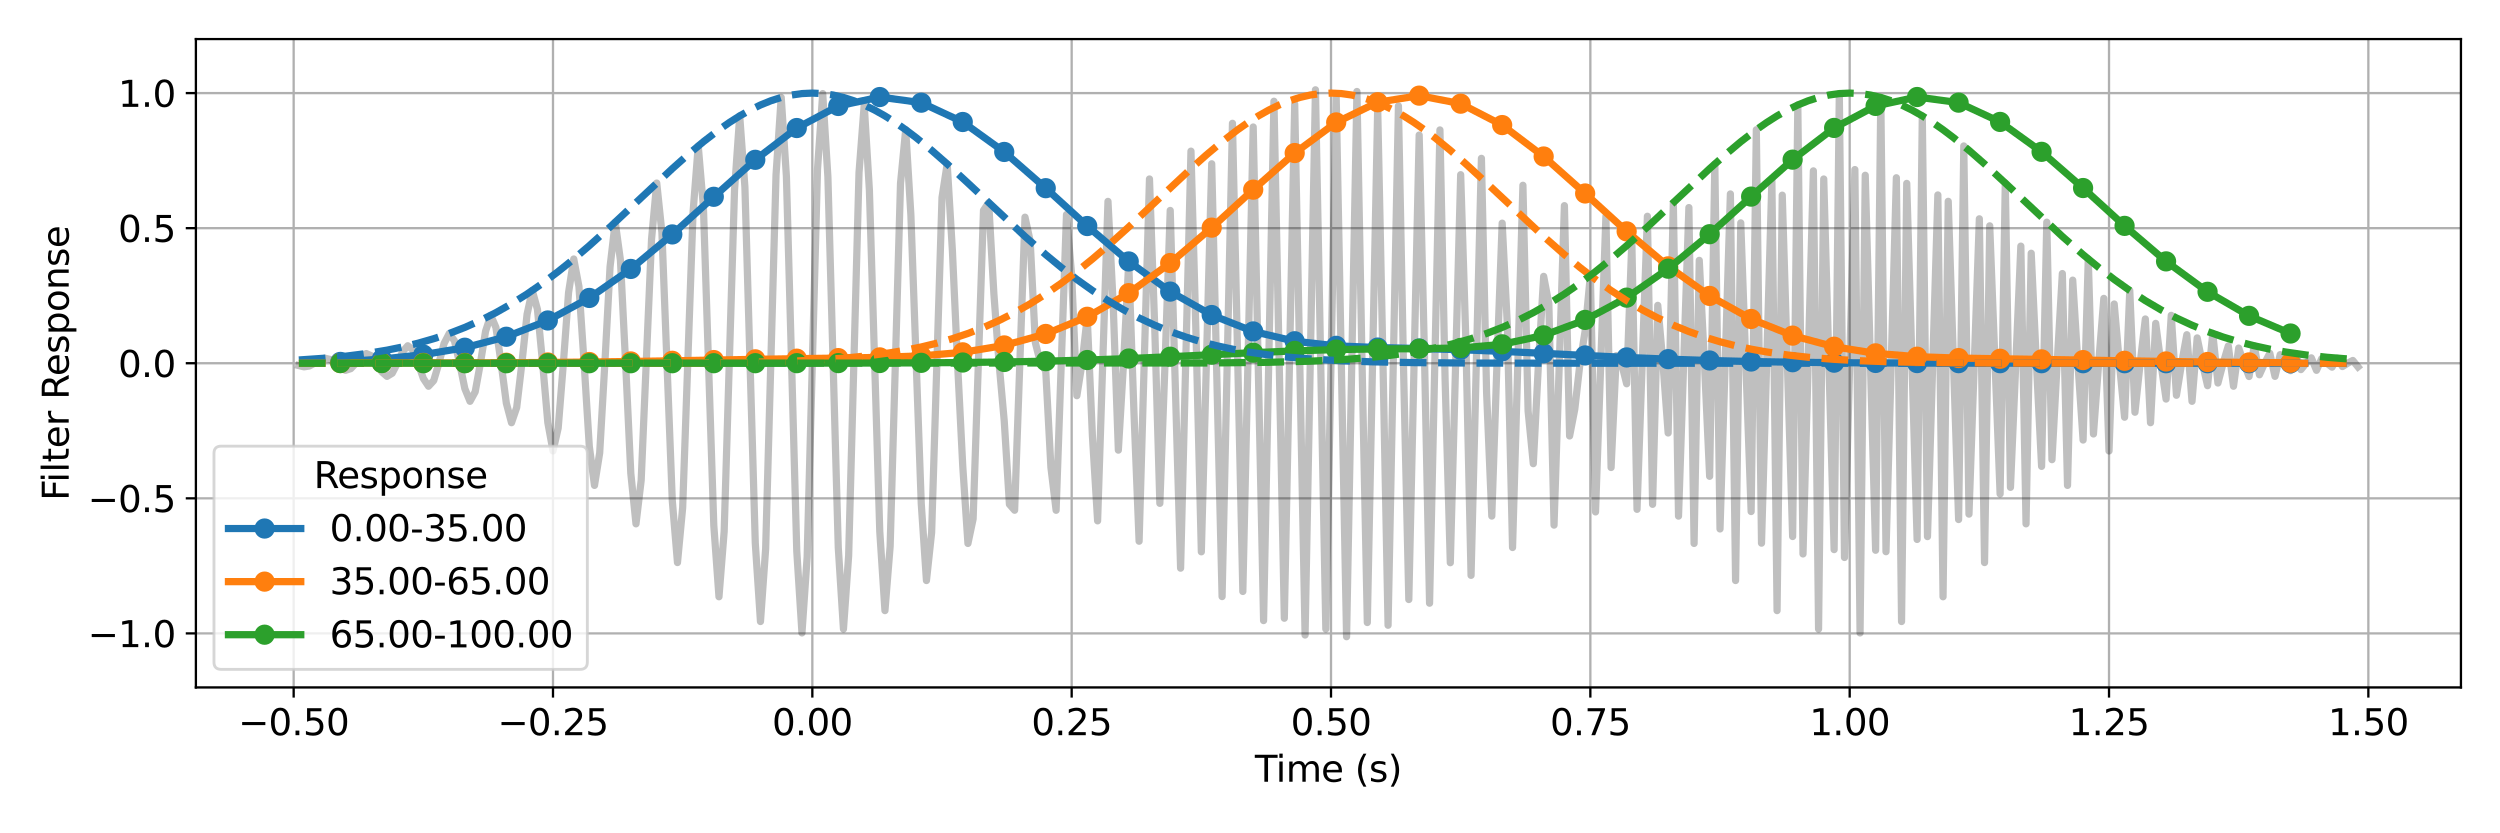 <?xml version="1.0" encoding="utf-8" standalone="no"?>
<!DOCTYPE svg PUBLIC "-//W3C//DTD SVG 1.1//EN"
  "http://www.w3.org/Graphics/SVG/1.1/DTD/svg11.dtd">
<svg xmlns:xlink="http://www.w3.org/1999/xlink" width="864pt" height="288pt" viewBox="0 0 864 288" xmlns="http://www.w3.org/2000/svg" version="1.1">
 <defs>
  <style type="text/css">*{stroke-linejoin: round; stroke-linecap: butt}</style>
 </defs>
 <g id="figure_1">
  <g id="patch_1">
   <path d="M 0 288 
L 864 288 
L 864 0 
L 0 0 
z
" style="fill: #ffffff"/>
  </g>
  <g id="axes_1">
   <g id="patch_2">
    <path d="M 67.7 237.58 
L 850.5 237.58 
L 850.5 13.5 
L 67.7 13.5 
z
" style="fill: #ffffff"/>
   </g>
   <g id="matplotlib.axis_1">
    <g id="xtick_1">
     <g id="line2d_1">
      <path d="M 101.489 237.58 
L 101.489 13.5 
" clip-path="url(#pa5665a9eb8)" style="fill: none; stroke: #b0b0b0; stroke-width: 0.8; stroke-linecap: square"/>
     </g>
     <g id="line2d_2">
      <defs>
       <path id="m118550dd50" d="M 0 0 
L 0 3.5 
" style="stroke: #000000; stroke-width: 0.8"/>
      </defs>
      <g>
       <use xlink:href="#m118550dd50" x="101.489" y="237.58" style="stroke: #000000; stroke-width: 0.8"/>
      </g>
     </g>
     <g id="text_1">
      <!-- −0.50 -->
      <g transform="translate(82.336 254.078) scale(0.125 -0.125)">
       <defs>
        <path id="DejaVuSans-2212" d="M 678 2272 
L 4684 2272 
L 4684 1741 
L 678 1741 
L 678 2272 
z
" transform="scale(0.016)"/>
        <path id="DejaVuSans-30" d="M 2034 4250 
Q 1547 4250 1301 3770 
Q 1056 3291 1056 2328 
Q 1056 1369 1301 889 
Q 1547 409 2034 409 
Q 2525 409 2770 889 
Q 3016 1369 3016 2328 
Q 3016 3291 2770 3770 
Q 2525 4250 2034 4250 
z
M 2034 4750 
Q 2819 4750 3233 4129 
Q 3647 3509 3647 2328 
Q 3647 1150 3233 529 
Q 2819 -91 2034 -91 
Q 1250 -91 836 529 
Q 422 1150 422 2328 
Q 422 3509 836 4129 
Q 1250 4750 2034 4750 
z
" transform="scale(0.016)"/>
        <path id="DejaVuSans-2e" d="M 684 794 
L 1344 794 
L 1344 0 
L 684 0 
L 684 794 
z
" transform="scale(0.016)"/>
        <path id="DejaVuSans-35" d="M 691 4666 
L 3169 4666 
L 3169 4134 
L 1269 4134 
L 1269 2991 
Q 1406 3038 1543 3061 
Q 1681 3084 1819 3084 
Q 2600 3084 3056 2656 
Q 3513 2228 3513 1497 
Q 3513 744 3044 326 
Q 2575 -91 1722 -91 
Q 1428 -91 1123 -41 
Q 819 9 494 109 
L 494 744 
Q 775 591 1075 516 
Q 1375 441 1709 441 
Q 2250 441 2565 725 
Q 2881 1009 2881 1497 
Q 2881 1984 2565 2268 
Q 2250 2553 1709 2553 
Q 1456 2553 1204 2497 
Q 953 2441 691 2322 
L 691 4666 
z
" transform="scale(0.016)"/>
       </defs>
       <use xlink:href="#DejaVuSans-2212"/>
       <use xlink:href="#DejaVuSans-30" x="83.789"/>
       <use xlink:href="#DejaVuSans-2e" x="147.412"/>
       <use xlink:href="#DejaVuSans-35" x="179.199"/>
       <use xlink:href="#DejaVuSans-30" x="242.822"/>
      </g>
     </g>
    </g>
    <g id="xtick_2">
     <g id="line2d_3">
      <path d="M 191.116 237.58 
L 191.116 13.5 
" clip-path="url(#pa5665a9eb8)" style="fill: none; stroke: #b0b0b0; stroke-width: 0.8; stroke-linecap: square"/>
     </g>
     <g id="line2d_4">
      <g>
       <use xlink:href="#m118550dd50" x="191.116" y="237.58" style="stroke: #000000; stroke-width: 0.8"/>
      </g>
     </g>
     <g id="text_2">
      <!-- −0.25 -->
      <g transform="translate(171.963 254.078) scale(0.125 -0.125)">
       <defs>
        <path id="DejaVuSans-32" d="M 1228 531 
L 3431 531 
L 3431 0 
L 469 0 
L 469 531 
Q 828 903 1448 1529 
Q 2069 2156 2228 2338 
Q 2531 2678 2651 2914 
Q 2772 3150 2772 3378 
Q 2772 3750 2511 3984 
Q 2250 4219 1831 4219 
Q 1534 4219 1204 4116 
Q 875 4013 500 3803 
L 500 4441 
Q 881 4594 1212 4672 
Q 1544 4750 1819 4750 
Q 2544 4750 2975 4387 
Q 3406 4025 3406 3419 
Q 3406 3131 3298 2873 
Q 3191 2616 2906 2266 
Q 2828 2175 2409 1742 
Q 1991 1309 1228 531 
z
" transform="scale(0.016)"/>
       </defs>
       <use xlink:href="#DejaVuSans-2212"/>
       <use xlink:href="#DejaVuSans-30" x="83.789"/>
       <use xlink:href="#DejaVuSans-2e" x="147.412"/>
       <use xlink:href="#DejaVuSans-32" x="179.199"/>
       <use xlink:href="#DejaVuSans-35" x="242.822"/>
      </g>
     </g>
    </g>
    <g id="xtick_3">
     <g id="line2d_5">
      <path d="M 280.743 237.58 
L 280.743 13.5 
" clip-path="url(#pa5665a9eb8)" style="fill: none; stroke: #b0b0b0; stroke-width: 0.8; stroke-linecap: square"/>
     </g>
     <g id="line2d_6">
      <g>
       <use xlink:href="#m118550dd50" x="280.743" y="237.58" style="stroke: #000000; stroke-width: 0.8"/>
      </g>
     </g>
     <g id="text_3">
      <!-- 0.00 -->
      <g transform="translate(266.827 254.078) scale(0.125 -0.125)">
       <use xlink:href="#DejaVuSans-30"/>
       <use xlink:href="#DejaVuSans-2e" x="63.623"/>
       <use xlink:href="#DejaVuSans-30" x="95.41"/>
       <use xlink:href="#DejaVuSans-30" x="159.033"/>
      </g>
     </g>
    </g>
    <g id="xtick_4">
     <g id="line2d_7">
      <path d="M 370.37 237.58 
L 370.37 13.5 
" clip-path="url(#pa5665a9eb8)" style="fill: none; stroke: #b0b0b0; stroke-width: 0.8; stroke-linecap: square"/>
     </g>
     <g id="line2d_8">
      <g>
       <use xlink:href="#m118550dd50" x="370.37" y="237.58" style="stroke: #000000; stroke-width: 0.8"/>
      </g>
     </g>
     <g id="text_4">
      <!-- 0.25 -->
      <g transform="translate(356.454 254.078) scale(0.125 -0.125)">
       <use xlink:href="#DejaVuSans-30"/>
       <use xlink:href="#DejaVuSans-2e" x="63.623"/>
       <use xlink:href="#DejaVuSans-32" x="95.41"/>
       <use xlink:href="#DejaVuSans-35" x="159.033"/>
      </g>
     </g>
    </g>
    <g id="xtick_5">
     <g id="line2d_9">
      <path d="M 459.996 237.58 
L 459.996 13.5 
" clip-path="url(#pa5665a9eb8)" style="fill: none; stroke: #b0b0b0; stroke-width: 0.8; stroke-linecap: square"/>
     </g>
     <g id="line2d_10">
      <g>
       <use xlink:href="#m118550dd50" x="459.996" y="237.58" style="stroke: #000000; stroke-width: 0.8"/>
      </g>
     </g>
     <g id="text_5">
      <!-- 0.50 -->
      <g transform="translate(446.08 254.078) scale(0.125 -0.125)">
       <use xlink:href="#DejaVuSans-30"/>
       <use xlink:href="#DejaVuSans-2e" x="63.623"/>
       <use xlink:href="#DejaVuSans-35" x="95.41"/>
       <use xlink:href="#DejaVuSans-30" x="159.033"/>
      </g>
     </g>
    </g>
    <g id="xtick_6">
     <g id="line2d_11">
      <path d="M 549.623 237.58 
L 549.623 13.5 
" clip-path="url(#pa5665a9eb8)" style="fill: none; stroke: #b0b0b0; stroke-width: 0.8; stroke-linecap: square"/>
     </g>
     <g id="line2d_12">
      <g>
       <use xlink:href="#m118550dd50" x="549.623" y="237.58" style="stroke: #000000; stroke-width: 0.8"/>
      </g>
     </g>
     <g id="text_6">
      <!-- 0.75 -->
      <g transform="translate(535.707 254.078) scale(0.125 -0.125)">
       <defs>
        <path id="DejaVuSans-37" d="M 525 4666 
L 3525 4666 
L 3525 4397 
L 1831 0 
L 1172 0 
L 2766 4134 
L 525 4134 
L 525 4666 
z
" transform="scale(0.016)"/>
       </defs>
       <use xlink:href="#DejaVuSans-30"/>
       <use xlink:href="#DejaVuSans-2e" x="63.623"/>
       <use xlink:href="#DejaVuSans-37" x="95.41"/>
       <use xlink:href="#DejaVuSans-35" x="159.033"/>
      </g>
     </g>
    </g>
    <g id="xtick_7">
     <g id="line2d_13">
      <path d="M 639.25 237.58 
L 639.25 13.5 
" clip-path="url(#pa5665a9eb8)" style="fill: none; stroke: #b0b0b0; stroke-width: 0.8; stroke-linecap: square"/>
     </g>
     <g id="line2d_14">
      <g>
       <use xlink:href="#m118550dd50" x="639.25" y="237.58" style="stroke: #000000; stroke-width: 0.8"/>
      </g>
     </g>
     <g id="text_7">
      <!-- 1.00 -->
      <g transform="translate(625.334 254.078) scale(0.125 -0.125)">
       <defs>
        <path id="DejaVuSans-31" d="M 794 531 
L 1825 531 
L 1825 4091 
L 703 3866 
L 703 4441 
L 1819 4666 
L 2450 4666 
L 2450 531 
L 3481 531 
L 3481 0 
L 794 0 
L 794 531 
z
" transform="scale(0.016)"/>
       </defs>
       <use xlink:href="#DejaVuSans-31"/>
       <use xlink:href="#DejaVuSans-2e" x="63.623"/>
       <use xlink:href="#DejaVuSans-30" x="95.41"/>
       <use xlink:href="#DejaVuSans-30" x="159.033"/>
      </g>
     </g>
    </g>
    <g id="xtick_8">
     <g id="line2d_15">
      <path d="M 728.877 237.58 
L 728.877 13.5 
" clip-path="url(#pa5665a9eb8)" style="fill: none; stroke: #b0b0b0; stroke-width: 0.8; stroke-linecap: square"/>
     </g>
     <g id="line2d_16">
      <g>
       <use xlink:href="#m118550dd50" x="728.877" y="237.58" style="stroke: #000000; stroke-width: 0.8"/>
      </g>
     </g>
     <g id="text_8">
      <!-- 1.25 -->
      <g transform="translate(714.96 254.078) scale(0.125 -0.125)">
       <use xlink:href="#DejaVuSans-31"/>
       <use xlink:href="#DejaVuSans-2e" x="63.623"/>
       <use xlink:href="#DejaVuSans-32" x="95.41"/>
       <use xlink:href="#DejaVuSans-35" x="159.033"/>
      </g>
     </g>
    </g>
    <g id="xtick_9">
     <g id="line2d_17">
      <path d="M 818.503 237.58 
L 818.503 13.5 
" clip-path="url(#pa5665a9eb8)" style="fill: none; stroke: #b0b0b0; stroke-width: 0.8; stroke-linecap: square"/>
     </g>
     <g id="line2d_18">
      <g>
       <use xlink:href="#m118550dd50" x="818.503" y="237.58" style="stroke: #000000; stroke-width: 0.8"/>
      </g>
     </g>
     <g id="text_9">
      <!-- 1.50 -->
      <g transform="translate(804.587 254.078) scale(0.125 -0.125)">
       <use xlink:href="#DejaVuSans-31"/>
       <use xlink:href="#DejaVuSans-2e" x="63.623"/>
       <use xlink:href="#DejaVuSans-35" x="95.41"/>
       <use xlink:href="#DejaVuSans-30" x="159.033"/>
      </g>
     </g>
    </g>
    <g id="text_10">
     <!-- Time (s) -->
     <g transform="translate(433.689 270.176) scale(0.125 -0.125)">
      <defs>
       <path id="DejaVuSans-54" d="M -19 4666 
L 3928 4666 
L 3928 4134 
L 2272 4134 
L 2272 0 
L 1638 0 
L 1638 4134 
L -19 4134 
L -19 4666 
z
" transform="scale(0.016)"/>
       <path id="DejaVuSans-69" d="M 603 3500 
L 1178 3500 
L 1178 0 
L 603 0 
L 603 3500 
z
M 603 4863 
L 1178 4863 
L 1178 4134 
L 603 4134 
L 603 4863 
z
" transform="scale(0.016)"/>
       <path id="DejaVuSans-6d" d="M 3328 2828 
Q 3544 3216 3844 3400 
Q 4144 3584 4550 3584 
Q 5097 3584 5394 3201 
Q 5691 2819 5691 2113 
L 5691 0 
L 5113 0 
L 5113 2094 
Q 5113 2597 4934 2840 
Q 4756 3084 4391 3084 
Q 3944 3084 3684 2787 
Q 3425 2491 3425 1978 
L 3425 0 
L 2847 0 
L 2847 2094 
Q 2847 2600 2669 2842 
Q 2491 3084 2119 3084 
Q 1678 3084 1418 2786 
Q 1159 2488 1159 1978 
L 1159 0 
L 581 0 
L 581 3500 
L 1159 3500 
L 1159 2956 
Q 1356 3278 1631 3431 
Q 1906 3584 2284 3584 
Q 2666 3584 2933 3390 
Q 3200 3197 3328 2828 
z
" transform="scale(0.016)"/>
       <path id="DejaVuSans-65" d="M 3597 1894 
L 3597 1613 
L 953 1613 
Q 991 1019 1311 708 
Q 1631 397 2203 397 
Q 2534 397 2845 478 
Q 3156 559 3463 722 
L 3463 178 
Q 3153 47 2828 -22 
Q 2503 -91 2169 -91 
Q 1331 -91 842 396 
Q 353 884 353 1716 
Q 353 2575 817 3079 
Q 1281 3584 2069 3584 
Q 2775 3584 3186 3129 
Q 3597 2675 3597 1894 
z
M 3022 2063 
Q 3016 2534 2758 2815 
Q 2500 3097 2075 3097 
Q 1594 3097 1305 2825 
Q 1016 2553 972 2059 
L 3022 2063 
z
" transform="scale(0.016)"/>
       <path id="DejaVuSans-20" transform="scale(0.016)"/>
       <path id="DejaVuSans-28" d="M 1984 4856 
Q 1566 4138 1362 3434 
Q 1159 2731 1159 2009 
Q 1159 1288 1364 580 
Q 1569 -128 1984 -844 
L 1484 -844 
Q 1016 -109 783 600 
Q 550 1309 550 2009 
Q 550 2706 781 3412 
Q 1013 4119 1484 4856 
L 1984 4856 
z
" transform="scale(0.016)"/>
       <path id="DejaVuSans-73" d="M 2834 3397 
L 2834 2853 
Q 2591 2978 2328 3040 
Q 2066 3103 1784 3103 
Q 1356 3103 1142 2972 
Q 928 2841 928 2578 
Q 928 2378 1081 2264 
Q 1234 2150 1697 2047 
L 1894 2003 
Q 2506 1872 2764 1633 
Q 3022 1394 3022 966 
Q 3022 478 2636 193 
Q 2250 -91 1575 -91 
Q 1294 -91 989 -36 
Q 684 19 347 128 
L 347 722 
Q 666 556 975 473 
Q 1284 391 1588 391 
Q 1994 391 2212 530 
Q 2431 669 2431 922 
Q 2431 1156 2273 1281 
Q 2116 1406 1581 1522 
L 1381 1569 
Q 847 1681 609 1914 
Q 372 2147 372 2553 
Q 372 3047 722 3315 
Q 1072 3584 1716 3584 
Q 2034 3584 2315 3537 
Q 2597 3491 2834 3397 
z
" transform="scale(0.016)"/>
       <path id="DejaVuSans-29" d="M 513 4856 
L 1013 4856 
Q 1481 4119 1714 3412 
Q 1947 2706 1947 2009 
Q 1947 1309 1714 600 
Q 1481 -109 1013 -844 
L 513 -844 
Q 928 -128 1133 580 
Q 1338 1288 1338 2009 
Q 1338 2731 1133 3434 
Q 928 4138 513 4856 
z
" transform="scale(0.016)"/>
      </defs>
      <use xlink:href="#DejaVuSans-54"/>
      <use xlink:href="#DejaVuSans-69" x="57.959"/>
      <use xlink:href="#DejaVuSans-6d" x="85.742"/>
      <use xlink:href="#DejaVuSans-65" x="183.154"/>
      <use xlink:href="#DejaVuSans-20" x="244.678"/>
      <use xlink:href="#DejaVuSans-28" x="276.465"/>
      <use xlink:href="#DejaVuSans-73" x="315.479"/>
      <use xlink:href="#DejaVuSans-29" x="367.578"/>
     </g>
    </g>
   </g>
   <g id="matplotlib.axis_2">
    <g id="ytick_1">
     <g id="line2d_19">
      <path d="M 67.7 218.907 
L 850.5 218.907 
" clip-path="url(#pa5665a9eb8)" style="fill: none; stroke: #b0b0b0; stroke-width: 0.8; stroke-linecap: square"/>
     </g>
     <g id="line2d_20">
      <defs>
       <path id="mfa4051df9c" d="M 0 0 
L -3.5 0 
" style="stroke: #000000; stroke-width: 0.8"/>
      </defs>
      <g>
       <use xlink:href="#mfa4051df9c" x="67.7" y="218.907" style="stroke: #000000; stroke-width: 0.8"/>
      </g>
     </g>
     <g id="text_11">
      <!-- −1.0 -->
      <g transform="translate(30.346 223.656) scale(0.125 -0.125)">
       <use xlink:href="#DejaVuSans-2212"/>
       <use xlink:href="#DejaVuSans-31" x="83.789"/>
       <use xlink:href="#DejaVuSans-2e" x="147.412"/>
       <use xlink:href="#DejaVuSans-30" x="179.199"/>
      </g>
     </g>
    </g>
    <g id="ytick_2">
     <g id="line2d_21">
      <path d="M 67.7 172.223 
L 850.5 172.223 
" clip-path="url(#pa5665a9eb8)" style="fill: none; stroke: #b0b0b0; stroke-width: 0.8; stroke-linecap: square"/>
     </g>
     <g id="line2d_22">
      <g>
       <use xlink:href="#mfa4051df9c" x="67.7" y="172.223" style="stroke: #000000; stroke-width: 0.8"/>
      </g>
     </g>
     <g id="text_12">
      <!-- −0.5 -->
      <g transform="translate(30.346 176.972) scale(0.125 -0.125)">
       <use xlink:href="#DejaVuSans-2212"/>
       <use xlink:href="#DejaVuSans-30" x="83.789"/>
       <use xlink:href="#DejaVuSans-2e" x="147.412"/>
       <use xlink:href="#DejaVuSans-35" x="179.199"/>
      </g>
     </g>
    </g>
    <g id="ytick_3">
     <g id="line2d_23">
      <path d="M 67.7 125.54 
L 850.5 125.54 
" clip-path="url(#pa5665a9eb8)" style="fill: none; stroke: #b0b0b0; stroke-width: 0.8; stroke-linecap: square"/>
     </g>
     <g id="line2d_24">
      <g>
       <use xlink:href="#mfa4051df9c" x="67.7" y="125.54" style="stroke: #000000; stroke-width: 0.8"/>
      </g>
     </g>
     <g id="text_13">
      <!-- 0.0 -->
      <g transform="translate(40.821 130.289) scale(0.125 -0.125)">
       <use xlink:href="#DejaVuSans-30"/>
       <use xlink:href="#DejaVuSans-2e" x="63.623"/>
       <use xlink:href="#DejaVuSans-30" x="95.41"/>
      </g>
     </g>
    </g>
    <g id="ytick_4">
     <g id="line2d_25">
      <path d="M 67.7 78.857 
L 850.5 78.857 
" clip-path="url(#pa5665a9eb8)" style="fill: none; stroke: #b0b0b0; stroke-width: 0.8; stroke-linecap: square"/>
     </g>
     <g id="line2d_26">
      <g>
       <use xlink:href="#mfa4051df9c" x="67.7" y="78.857" style="stroke: #000000; stroke-width: 0.8"/>
      </g>
     </g>
     <g id="text_14">
      <!-- 0.5 -->
      <g transform="translate(40.821 83.606) scale(0.125 -0.125)">
       <use xlink:href="#DejaVuSans-30"/>
       <use xlink:href="#DejaVuSans-2e" x="63.623"/>
       <use xlink:href="#DejaVuSans-35" x="95.41"/>
      </g>
     </g>
    </g>
    <g id="ytick_5">
     <g id="line2d_27">
      <path d="M 67.7 32.173 
L 850.5 32.173 
" clip-path="url(#pa5665a9eb8)" style="fill: none; stroke: #b0b0b0; stroke-width: 0.8; stroke-linecap: square"/>
     </g>
     <g id="line2d_28">
      <g>
       <use xlink:href="#mfa4051df9c" x="67.7" y="32.173" style="stroke: #000000; stroke-width: 0.8"/>
      </g>
     </g>
     <g id="text_15">
      <!-- 1.0 -->
      <g transform="translate(40.821 36.922) scale(0.125 -0.125)">
       <use xlink:href="#DejaVuSans-31"/>
       <use xlink:href="#DejaVuSans-2e" x="63.623"/>
       <use xlink:href="#DejaVuSans-30" x="95.41"/>
      </g>
     </g>
    </g>
    <g id="text_16">
     <!-- Filter Response -->
     <g transform="translate(23.747 173.023) rotate(-90) scale(0.125 -0.125)">
      <defs>
       <path id="DejaVuSans-46" d="M 628 4666 
L 3309 4666 
L 3309 4134 
L 1259 4134 
L 1259 2759 
L 3109 2759 
L 3109 2228 
L 1259 2228 
L 1259 0 
L 628 0 
L 628 4666 
z
" transform="scale(0.016)"/>
       <path id="DejaVuSans-6c" d="M 603 4863 
L 1178 4863 
L 1178 0 
L 603 0 
L 603 4863 
z
" transform="scale(0.016)"/>
       <path id="DejaVuSans-74" d="M 1172 4494 
L 1172 3500 
L 2356 3500 
L 2356 3053 
L 1172 3053 
L 1172 1153 
Q 1172 725 1289 603 
Q 1406 481 1766 481 
L 2356 481 
L 2356 0 
L 1766 0 
Q 1100 0 847 248 
Q 594 497 594 1153 
L 594 3053 
L 172 3053 
L 172 3500 
L 594 3500 
L 594 4494 
L 1172 4494 
z
" transform="scale(0.016)"/>
       <path id="DejaVuSans-72" d="M 2631 2963 
Q 2534 3019 2420 3045 
Q 2306 3072 2169 3072 
Q 1681 3072 1420 2755 
Q 1159 2438 1159 1844 
L 1159 0 
L 581 0 
L 581 3500 
L 1159 3500 
L 1159 2956 
Q 1341 3275 1631 3429 
Q 1922 3584 2338 3584 
Q 2397 3584 2469 3576 
Q 2541 3569 2628 3553 
L 2631 2963 
z
" transform="scale(0.016)"/>
       <path id="DejaVuSans-52" d="M 2841 2188 
Q 3044 2119 3236 1894 
Q 3428 1669 3622 1275 
L 4263 0 
L 3584 0 
L 2988 1197 
Q 2756 1666 2539 1819 
Q 2322 1972 1947 1972 
L 1259 1972 
L 1259 0 
L 628 0 
L 628 4666 
L 2053 4666 
Q 2853 4666 3247 4331 
Q 3641 3997 3641 3322 
Q 3641 2881 3436 2590 
Q 3231 2300 2841 2188 
z
M 1259 4147 
L 1259 2491 
L 2053 2491 
Q 2509 2491 2742 2702 
Q 2975 2913 2975 3322 
Q 2975 3731 2742 3939 
Q 2509 4147 2053 4147 
L 1259 4147 
z
" transform="scale(0.016)"/>
       <path id="DejaVuSans-70" d="M 1159 525 
L 1159 -1331 
L 581 -1331 
L 581 3500 
L 1159 3500 
L 1159 2969 
Q 1341 3281 1617 3432 
Q 1894 3584 2278 3584 
Q 2916 3584 3314 3078 
Q 3713 2572 3713 1747 
Q 3713 922 3314 415 
Q 2916 -91 2278 -91 
Q 1894 -91 1617 61 
Q 1341 213 1159 525 
z
M 3116 1747 
Q 3116 2381 2855 2742 
Q 2594 3103 2138 3103 
Q 1681 3103 1420 2742 
Q 1159 2381 1159 1747 
Q 1159 1113 1420 752 
Q 1681 391 2138 391 
Q 2594 391 2855 752 
Q 3116 1113 3116 1747 
z
" transform="scale(0.016)"/>
       <path id="DejaVuSans-6f" d="M 1959 3097 
Q 1497 3097 1228 2736 
Q 959 2375 959 1747 
Q 959 1119 1226 758 
Q 1494 397 1959 397 
Q 2419 397 2687 759 
Q 2956 1122 2956 1747 
Q 2956 2369 2687 2733 
Q 2419 3097 1959 3097 
z
M 1959 3584 
Q 2709 3584 3137 3096 
Q 3566 2609 3566 1747 
Q 3566 888 3137 398 
Q 2709 -91 1959 -91 
Q 1206 -91 779 398 
Q 353 888 353 1747 
Q 353 2609 779 3096 
Q 1206 3584 1959 3584 
z
" transform="scale(0.016)"/>
       <path id="DejaVuSans-6e" d="M 3513 2113 
L 3513 0 
L 2938 0 
L 2938 2094 
Q 2938 2591 2744 2837 
Q 2550 3084 2163 3084 
Q 1697 3084 1428 2787 
Q 1159 2491 1159 1978 
L 1159 0 
L 581 0 
L 581 3500 
L 1159 3500 
L 1159 2956 
Q 1366 3272 1645 3428 
Q 1925 3584 2291 3584 
Q 2894 3584 3203 3211 
Q 3513 2838 3513 2113 
z
" transform="scale(0.016)"/>
      </defs>
      <use xlink:href="#DejaVuSans-46"/>
      <use xlink:href="#DejaVuSans-69" x="50.27"/>
      <use xlink:href="#DejaVuSans-6c" x="78.053"/>
      <use xlink:href="#DejaVuSans-74" x="105.836"/>
      <use xlink:href="#DejaVuSans-65" x="145.045"/>
      <use xlink:href="#DejaVuSans-72" x="206.568"/>
      <use xlink:href="#DejaVuSans-20" x="247.682"/>
      <use xlink:href="#DejaVuSans-52" x="279.469"/>
      <use xlink:href="#DejaVuSans-65" x="344.451"/>
      <use xlink:href="#DejaVuSans-73" x="405.975"/>
      <use xlink:href="#DejaVuSans-70" x="458.074"/>
      <use xlink:href="#DejaVuSans-6f" x="521.551"/>
      <use xlink:href="#DejaVuSans-6e" x="582.732"/>
      <use xlink:href="#DejaVuSans-73" x="646.111"/>
      <use xlink:href="#DejaVuSans-65" x="698.211"/>
     </g>
    </g>
   </g>
   <g id="line2d_29">
    <path d="M 103.282 126.342 
L 105.074 126.78 
L 106.867 126.497 
L 108.659 125.54 
L 110.452 124.403 
L 112.244 123.789 
L 114.037 124.193 
L 115.83 125.54 
L 117.622 127.13 
L 119.415 127.979 
L 121.207 127.409 
L 123 125.54 
L 124.792 123.35 
L 126.585 122.192 
L 128.377 122.983 
L 130.17 125.54 
L 131.962 128.514 
L 133.755 130.07 
L 135.547 128.987 
L 137.34 125.54 
L 139.133 121.559 
L 140.925 119.498 
L 142.718 120.959 
L 144.51 125.54 
L 146.303 130.792 
L 148.095 133.483 
L 149.888 131.541 
L 151.68 125.54 
L 153.473 118.709 
L 155.265 115.246 
L 157.058 117.792 
L 158.85 125.54 
L 160.643 134.297 
L 162.435 138.689 
L 164.228 135.403 
L 166.021 125.54 
L 167.813 114.473 
L 169.606 108.984 
L 171.398 113.168 
L 173.191 125.54 
L 174.983 139.323 
L 176.776 146.087 
L 178.568 140.842 
L 180.361 125.54 
L 182.153 108.614 
L 183.946 100.403 
L 185.738 106.891 
L 187.531 125.54 
L 189.323 146.018 
L 191.116 155.852 
L 192.909 147.954 
L 194.701 125.54 
L 196.494 101.102 
L 198.286 89.511 
L 200.079 99.006 
L 201.871 125.54 
L 203.664 154.26 
L 205.456 167.753 
L 207.249 156.537 
L 209.041 125.54 
L 210.834 92.226 
L 212.626 76.789 
L 214.419 89.904 
L 216.212 125.54 
L 218.004 163.557 
L 219.797 181.037 
L 221.589 166.016 
L 225.174 82.657 
L 226.967 63.267 
L 228.759 80.374 
L 232.344 173.03 
L 234.137 194.418 
L 235.929 175.457 
L 239.514 73.402 
L 241.307 50.446 
L 243.1 71.532 
L 246.685 181.502 
L 248.477 206.24 
L 250.27 183.706 
L 253.855 65.634 
L 255.647 40.056 
L 257.44 64.653 
L 261.025 187.697 
L 262.817 214.798 
L 264.61 189.642 
L 268.195 60.419 
L 269.988 33.674 
L 271.78 60.912 
L 275.365 190.505 
L 277.158 218.739 
L 278.95 192.478 
L 282.535 58.415 
L 284.328 32.341 
L 286.12 61.14 
L 289.705 189.213 
L 291.498 217.406 
L 293.291 192.025 
L 296.876 59.635 
L 298.668 36.282 
L 300.461 65.662 
L 304.046 183.628 
L 305.838 211.024 
L 307.631 188.819 
L 311.216 63.365 
L 313.008 44.84 
L 314.801 74.294 
L 318.386 174.047 
L 320.179 200.633 
L 321.971 184.053 
L 325.556 68.277 
L 327.349 56.662 
L 329.141 86.47 
L 330.934 125.54 
L 332.726 161.098 
L 334.519 187.813 
L 336.311 179.34 
L 339.896 72.711 
L 341.689 70.043 
L 343.481 101.444 
L 345.274 125.54 
L 347.067 145.546 
L 348.859 174.291 
L 350.652 176.337 
L 354.237 75.06 
L 356.029 83.328 
L 357.822 118.449 
L 359.614 125.54 
L 361.407 128.149 
L 363.199 161.567 
L 364.992 176.351 
L 368.577 74.163 
L 370.37 95.232 
L 372.162 136.748 
L 373.955 125.54 
L 375.747 109.643 
L 377.54 150.67 
L 379.332 180.004 
L 382.917 69.603 
L 384.71 105.003 
L 386.502 155.567 
L 388.295 125.54 
L 390.087 90.833 
L 391.88 142.078 
L 393.672 187.045 
L 397.258 61.859 
L 399.05 112.42 
L 400.843 173.955 
L 402.635 125.54 
L 404.428 72.731 
L 408.013 196.357 
L 411.598 52.238 
L 413.39 117.67 
L 415.183 190.706 
L 418.768 56.606 
L 422.353 206.173 
L 425.938 42.613 
L 429.523 204.407 
L 433.108 43.892 
L 436.693 214.47 
L 440.278 34.994 
L 443.863 213.66 
L 447.449 35.939 
L 451.034 219.462 
L 454.619 31.036 
L 458.204 217.393 
L 461.789 33.687 
L 465.374 220.044 
L 468.959 31.618 
L 470.751 126.697 
L 472.544 215.141 
L 476.129 37.42 
L 477.922 123.504 
L 479.714 216.086 
L 483.299 36.61 
L 485.092 128.619 
L 486.884 207.188 
L 490.469 46.673 
L 492.262 121.187 
L 494.054 208.467 
L 497.64 44.907 
L 499.432 131.467 
L 501.225 194.474 
L 504.81 60.374 
L 506.602 117.67 
L 508.395 198.842 
L 511.98 54.723 
L 513.772 135.787 
L 515.565 178.349 
L 517.357 125.54 
L 519.15 77.125 
L 520.942 112.42 
L 522.735 189.221 
L 526.32 64.035 
L 528.113 142.078 
L 529.905 160.247 
L 531.698 125.54 
L 533.49 95.513 
L 535.283 105.003 
L 537.075 181.477 
L 540.66 71.076 
L 542.453 150.67 
L 544.245 141.437 
L 546.038 125.54 
L 547.83 114.332 
L 549.623 95.232 
L 551.416 176.917 
L 555.001 74.729 
L 556.793 161.567 
L 558.586 122.931 
L 560.378 125.54 
L 562.171 132.631 
L 563.963 83.328 
L 565.756 176.02 
L 569.341 74.743 
L 571.133 174.291 
L 572.926 105.534 
L 574.719 125.54 
L 576.511 149.636 
L 578.304 70.043 
L 580.096 178.369 
L 583.681 71.74 
L 585.474 187.813 
L 587.266 89.982 
L 589.059 125.54 
L 590.851 164.61 
L 592.644 56.662 
L 594.436 182.803 
L 598.021 67.027 
L 599.814 200.633 
L 601.607 77.033 
L 605.192 176.786 
L 606.984 44.84 
L 608.777 187.715 
L 612.362 62.261 
L 614.154 211.024 
L 615.947 67.452 
L 619.532 185.418 
L 621.324 36.282 
L 623.117 191.445 
L 626.702 59.055 
L 628.495 217.406 
L 630.287 61.867 
L 633.872 189.94 
L 635.665 32.341 
L 637.457 192.665 
L 641.042 58.602 
L 642.835 218.739 
L 644.627 60.575 
L 648.212 190.168 
L 650.005 33.674 
L 651.798 190.661 
L 655.383 61.438 
L 657.175 214.798 
L 658.968 63.383 
L 662.553 186.427 
L 664.345 40.056 
L 666.138 185.446 
L 669.723 67.374 
L 671.515 206.24 
L 673.308 69.578 
L 676.893 179.548 
L 678.686 50.446 
L 680.478 177.678 
L 684.063 75.623 
L 685.856 194.418 
L 687.648 78.05 
L 691.233 170.706 
L 693.026 63.267 
L 694.818 168.423 
L 698.403 85.064 
L 700.196 181.037 
L 701.988 87.523 
L 703.781 125.54 
L 705.574 161.176 
L 707.366 76.789 
L 709.159 158.854 
L 710.951 125.54 
L 712.744 94.543 
L 714.536 167.753 
L 716.329 96.82 
L 718.121 125.54 
L 719.914 152.074 
L 721.706 89.511 
L 723.499 149.978 
L 725.291 125.54 
L 727.084 103.126 
L 728.877 155.852 
L 730.669 105.062 
L 732.462 125.54 
L 734.254 144.189 
L 736.047 100.403 
L 737.839 142.466 
L 739.632 125.54 
L 741.424 110.238 
L 743.217 146.087 
L 745.009 111.757 
L 746.802 125.54 
L 748.594 137.912 
L 750.387 108.984 
L 752.179 136.607 
L 753.972 125.54 
L 755.765 115.677 
L 757.557 138.689 
L 759.35 116.783 
L 761.142 125.54 
L 762.935 133.288 
L 764.727 115.246 
L 766.52 132.371 
L 768.312 125.54 
L 770.105 119.539 
L 771.897 133.483 
L 773.69 120.288 
L 775.482 125.54 
L 777.275 130.121 
L 779.067 119.498 
L 780.86 129.521 
L 782.653 125.54 
L 784.445 122.093 
L 786.238 130.07 
L 788.03 122.566 
L 789.823 125.54 
L 791.615 128.097 
L 793.408 122.192 
L 795.2 127.73 
L 796.993 125.54 
L 798.785 123.671 
L 800.578 127.979 
L 802.37 123.95 
L 804.163 125.54 
L 805.956 126.887 
L 807.748 123.789 
L 809.541 126.677 
L 811.333 125.54 
L 813.126 124.583 
L 814.918 126.78 
L 814.918 126.78 
" clip-path="url(#pa5665a9eb8)" style="fill: none; stroke: #000000; stroke-opacity: 0.25; stroke-width: 2.5; stroke-linecap: square"/>
   </g>
   <g id="line2d_30">
    <path d="M 117.622 125.08 
L 131.962 124.092 
L 146.303 122.566 
L 160.643 120.172 
L 174.983 116.381 
L 189.323 110.755 
L 203.664 102.968 
L 218.004 92.945 
L 232.344 81.017 
L 246.685 68.014 
L 261.025 55.229 
L 275.365 44.246 
L 289.705 36.623 
L 304.046 33.538 
L 318.386 35.489 
L 332.726 42.161 
L 347.067 52.512 
L 361.407 65.036 
L 375.747 78.117 
L 390.087 90.356 
L 404.428 100.776 
L 418.768 108.877 
L 433.108 114.544 
L 447.449 117.934 
L 461.789 119.518 
L 476.129 120.114 
L 490.469 120.45 
L 504.81 120.867 
L 519.15 121.437 
L 533.49 122.121 
L 547.83 122.841 
L 562.171 123.525 
L 576.511 124.117 
L 590.851 124.59 
L 605.192 124.94 
L 619.532 125.182 
L 633.872 125.337 
L 648.212 125.43 
L 662.553 125.481 
L 676.893 125.505 
L 691.233 125.516 
L 705.574 125.521 
L 719.914 125.525 
L 734.254 125.529 
L 748.594 125.532 
L 762.935 125.534 
L 777.275 125.536 
L 791.615 125.538 
" clip-path="url(#pa5665a9eb8)" style="fill: none; stroke: #1f77b4; stroke-width: 2.5; stroke-linecap: square"/>
    <defs>
     <path id="m1bcd1e4c77" d="M 0 3 
C 0.796 3 1.559 2.684 2.121 2.121 
C 2.684 1.559 3 0.796 3 0 
C 3 -0.796 2.684 -1.559 2.121 -2.121 
C 1.559 -2.684 0.796 -3 0 -3 
C -0.796 -3 -1.559 -2.684 -2.121 -2.121 
C -2.684 -1.559 -3 -0.796 -3 0 
C -3 0.796 -2.684 1.559 -2.121 2.121 
C -1.559 2.684 -0.796 3 0 3 
z
" style="stroke: #1f77b4"/>
    </defs>
    <g clip-path="url(#pa5665a9eb8)">
     <use xlink:href="#m1bcd1e4c77" x="117.622" y="125.08" style="fill: #1f77b4; stroke: #1f77b4"/>
     <use xlink:href="#m1bcd1e4c77" x="131.962" y="124.092" style="fill: #1f77b4; stroke: #1f77b4"/>
     <use xlink:href="#m1bcd1e4c77" x="146.303" y="122.566" style="fill: #1f77b4; stroke: #1f77b4"/>
     <use xlink:href="#m1bcd1e4c77" x="160.643" y="120.172" style="fill: #1f77b4; stroke: #1f77b4"/>
     <use xlink:href="#m1bcd1e4c77" x="174.983" y="116.381" style="fill: #1f77b4; stroke: #1f77b4"/>
     <use xlink:href="#m1bcd1e4c77" x="189.323" y="110.755" style="fill: #1f77b4; stroke: #1f77b4"/>
     <use xlink:href="#m1bcd1e4c77" x="203.664" y="102.968" style="fill: #1f77b4; stroke: #1f77b4"/>
     <use xlink:href="#m1bcd1e4c77" x="218.004" y="92.945" style="fill: #1f77b4; stroke: #1f77b4"/>
     <use xlink:href="#m1bcd1e4c77" x="232.344" y="81.017" style="fill: #1f77b4; stroke: #1f77b4"/>
     <use xlink:href="#m1bcd1e4c77" x="246.685" y="68.014" style="fill: #1f77b4; stroke: #1f77b4"/>
     <use xlink:href="#m1bcd1e4c77" x="261.025" y="55.229" style="fill: #1f77b4; stroke: #1f77b4"/>
     <use xlink:href="#m1bcd1e4c77" x="275.365" y="44.246" style="fill: #1f77b4; stroke: #1f77b4"/>
     <use xlink:href="#m1bcd1e4c77" x="289.705" y="36.623" style="fill: #1f77b4; stroke: #1f77b4"/>
     <use xlink:href="#m1bcd1e4c77" x="304.046" y="33.538" style="fill: #1f77b4; stroke: #1f77b4"/>
     <use xlink:href="#m1bcd1e4c77" x="318.386" y="35.489" style="fill: #1f77b4; stroke: #1f77b4"/>
     <use xlink:href="#m1bcd1e4c77" x="332.726" y="42.161" style="fill: #1f77b4; stroke: #1f77b4"/>
     <use xlink:href="#m1bcd1e4c77" x="347.067" y="52.512" style="fill: #1f77b4; stroke: #1f77b4"/>
     <use xlink:href="#m1bcd1e4c77" x="361.407" y="65.036" style="fill: #1f77b4; stroke: #1f77b4"/>
     <use xlink:href="#m1bcd1e4c77" x="375.747" y="78.117" style="fill: #1f77b4; stroke: #1f77b4"/>
     <use xlink:href="#m1bcd1e4c77" x="390.087" y="90.356" style="fill: #1f77b4; stroke: #1f77b4"/>
     <use xlink:href="#m1bcd1e4c77" x="404.428" y="100.776" style="fill: #1f77b4; stroke: #1f77b4"/>
     <use xlink:href="#m1bcd1e4c77" x="418.768" y="108.877" style="fill: #1f77b4; stroke: #1f77b4"/>
     <use xlink:href="#m1bcd1e4c77" x="433.108" y="114.544" style="fill: #1f77b4; stroke: #1f77b4"/>
     <use xlink:href="#m1bcd1e4c77" x="447.449" y="117.934" style="fill: #1f77b4; stroke: #1f77b4"/>
     <use xlink:href="#m1bcd1e4c77" x="461.789" y="119.518" style="fill: #1f77b4; stroke: #1f77b4"/>
     <use xlink:href="#m1bcd1e4c77" x="476.129" y="120.114" style="fill: #1f77b4; stroke: #1f77b4"/>
     <use xlink:href="#m1bcd1e4c77" x="490.469" y="120.45" style="fill: #1f77b4; stroke: #1f77b4"/>
     <use xlink:href="#m1bcd1e4c77" x="504.81" y="120.867" style="fill: #1f77b4; stroke: #1f77b4"/>
     <use xlink:href="#m1bcd1e4c77" x="519.15" y="121.437" style="fill: #1f77b4; stroke: #1f77b4"/>
     <use xlink:href="#m1bcd1e4c77" x="533.49" y="122.121" style="fill: #1f77b4; stroke: #1f77b4"/>
     <use xlink:href="#m1bcd1e4c77" x="547.83" y="122.841" style="fill: #1f77b4; stroke: #1f77b4"/>
     <use xlink:href="#m1bcd1e4c77" x="562.171" y="123.525" style="fill: #1f77b4; stroke: #1f77b4"/>
     <use xlink:href="#m1bcd1e4c77" x="576.511" y="124.117" style="fill: #1f77b4; stroke: #1f77b4"/>
     <use xlink:href="#m1bcd1e4c77" x="590.851" y="124.59" style="fill: #1f77b4; stroke: #1f77b4"/>
     <use xlink:href="#m1bcd1e4c77" x="605.192" y="124.94" style="fill: #1f77b4; stroke: #1f77b4"/>
     <use xlink:href="#m1bcd1e4c77" x="619.532" y="125.182" style="fill: #1f77b4; stroke: #1f77b4"/>
     <use xlink:href="#m1bcd1e4c77" x="633.872" y="125.337" style="fill: #1f77b4; stroke: #1f77b4"/>
     <use xlink:href="#m1bcd1e4c77" x="648.212" y="125.43" style="fill: #1f77b4; stroke: #1f77b4"/>
     <use xlink:href="#m1bcd1e4c77" x="662.553" y="125.481" style="fill: #1f77b4; stroke: #1f77b4"/>
     <use xlink:href="#m1bcd1e4c77" x="676.893" y="125.505" style="fill: #1f77b4; stroke: #1f77b4"/>
     <use xlink:href="#m1bcd1e4c77" x="691.233" y="125.516" style="fill: #1f77b4; stroke: #1f77b4"/>
     <use xlink:href="#m1bcd1e4c77" x="705.574" y="125.521" style="fill: #1f77b4; stroke: #1f77b4"/>
     <use xlink:href="#m1bcd1e4c77" x="719.914" y="125.525" style="fill: #1f77b4; stroke: #1f77b4"/>
     <use xlink:href="#m1bcd1e4c77" x="734.254" y="125.529" style="fill: #1f77b4; stroke: #1f77b4"/>
     <use xlink:href="#m1bcd1e4c77" x="748.594" y="125.532" style="fill: #1f77b4; stroke: #1f77b4"/>
     <use xlink:href="#m1bcd1e4c77" x="762.935" y="125.534" style="fill: #1f77b4; stroke: #1f77b4"/>
     <use xlink:href="#m1bcd1e4c77" x="777.275" y="125.536" style="fill: #1f77b4; stroke: #1f77b4"/>
     <use xlink:href="#m1bcd1e4c77" x="791.615" y="125.538" style="fill: #1f77b4; stroke: #1f77b4"/>
    </g>
   </g>
   <g id="line2d_31">
    <path d="M 117.622 125.458 
L 131.962 125.401 
L 146.303 125.423 
L 160.643 125.436 
L 174.983 125.362 
L 189.323 125.261 
L 203.664 125.111 
L 218.004 124.919 
L 232.344 124.691 
L 246.685 124.439 
L 261.025 124.189 
L 275.365 123.96 
L 289.705 123.756 
L 304.046 123.51 
L 318.386 122.99 
L 332.726 121.766 
L 347.067 119.379 
L 361.407 115.413 
L 375.747 109.481 
L 390.087 101.311 
L 404.428 90.902 
L 418.768 78.674 
L 433.108 65.546 
L 447.449 52.888 
L 461.789 42.308 
L 476.129 35.334 
L 490.469 33.053 
L 504.81 35.831 
L 519.15 43.223 
L 533.49 54.085 
L 547.83 66.865 
L 562.171 79.964 
L 576.511 92.054 
L 590.851 102.268 
L 605.192 110.236 
L 619.532 115.994 
L 633.872 119.828 
L 648.212 122.12 
L 662.553 123.274 
L 676.893 123.753 
L 691.233 123.992 
L 705.574 124.207 
L 719.914 124.445 
L 734.254 124.689 
L 748.594 124.916 
L 762.935 125.108 
L 777.275 125.257 
L 791.615 125.365 
" clip-path="url(#pa5665a9eb8)" style="fill: none; stroke: #ff7f0e; stroke-width: 2.5; stroke-linecap: square"/>
    <defs>
     <path id="m6dc19b3bc7" d="M 0 3 
C 0.796 3 1.559 2.684 2.121 2.121 
C 2.684 1.559 3 0.796 3 0 
C 3 -0.796 2.684 -1.559 2.121 -2.121 
C 1.559 -2.684 0.796 -3 0 -3 
C -0.796 -3 -1.559 -2.684 -2.121 -2.121 
C -2.684 -1.559 -3 -0.796 -3 0 
C -3 0.796 -2.684 1.559 -2.121 2.121 
C -1.559 2.684 -0.796 3 0 3 
z
" style="stroke: #ff7f0e"/>
    </defs>
    <g clip-path="url(#pa5665a9eb8)">
     <use xlink:href="#m6dc19b3bc7" x="117.622" y="125.458" style="fill: #ff7f0e; stroke: #ff7f0e"/>
     <use xlink:href="#m6dc19b3bc7" x="131.962" y="125.401" style="fill: #ff7f0e; stroke: #ff7f0e"/>
     <use xlink:href="#m6dc19b3bc7" x="146.303" y="125.423" style="fill: #ff7f0e; stroke: #ff7f0e"/>
     <use xlink:href="#m6dc19b3bc7" x="160.643" y="125.436" style="fill: #ff7f0e; stroke: #ff7f0e"/>
     <use xlink:href="#m6dc19b3bc7" x="174.983" y="125.362" style="fill: #ff7f0e; stroke: #ff7f0e"/>
     <use xlink:href="#m6dc19b3bc7" x="189.323" y="125.261" style="fill: #ff7f0e; stroke: #ff7f0e"/>
     <use xlink:href="#m6dc19b3bc7" x="203.664" y="125.111" style="fill: #ff7f0e; stroke: #ff7f0e"/>
     <use xlink:href="#m6dc19b3bc7" x="218.004" y="124.919" style="fill: #ff7f0e; stroke: #ff7f0e"/>
     <use xlink:href="#m6dc19b3bc7" x="232.344" y="124.691" style="fill: #ff7f0e; stroke: #ff7f0e"/>
     <use xlink:href="#m6dc19b3bc7" x="246.685" y="124.439" style="fill: #ff7f0e; stroke: #ff7f0e"/>
     <use xlink:href="#m6dc19b3bc7" x="261.025" y="124.189" style="fill: #ff7f0e; stroke: #ff7f0e"/>
     <use xlink:href="#m6dc19b3bc7" x="275.365" y="123.96" style="fill: #ff7f0e; stroke: #ff7f0e"/>
     <use xlink:href="#m6dc19b3bc7" x="289.705" y="123.756" style="fill: #ff7f0e; stroke: #ff7f0e"/>
     <use xlink:href="#m6dc19b3bc7" x="304.046" y="123.51" style="fill: #ff7f0e; stroke: #ff7f0e"/>
     <use xlink:href="#m6dc19b3bc7" x="318.386" y="122.99" style="fill: #ff7f0e; stroke: #ff7f0e"/>
     <use xlink:href="#m6dc19b3bc7" x="332.726" y="121.766" style="fill: #ff7f0e; stroke: #ff7f0e"/>
     <use xlink:href="#m6dc19b3bc7" x="347.067" y="119.379" style="fill: #ff7f0e; stroke: #ff7f0e"/>
     <use xlink:href="#m6dc19b3bc7" x="361.407" y="115.413" style="fill: #ff7f0e; stroke: #ff7f0e"/>
     <use xlink:href="#m6dc19b3bc7" x="375.747" y="109.481" style="fill: #ff7f0e; stroke: #ff7f0e"/>
     <use xlink:href="#m6dc19b3bc7" x="390.087" y="101.311" style="fill: #ff7f0e; stroke: #ff7f0e"/>
     <use xlink:href="#m6dc19b3bc7" x="404.428" y="90.902" style="fill: #ff7f0e; stroke: #ff7f0e"/>
     <use xlink:href="#m6dc19b3bc7" x="418.768" y="78.674" style="fill: #ff7f0e; stroke: #ff7f0e"/>
     <use xlink:href="#m6dc19b3bc7" x="433.108" y="65.546" style="fill: #ff7f0e; stroke: #ff7f0e"/>
     <use xlink:href="#m6dc19b3bc7" x="447.449" y="52.888" style="fill: #ff7f0e; stroke: #ff7f0e"/>
     <use xlink:href="#m6dc19b3bc7" x="461.789" y="42.308" style="fill: #ff7f0e; stroke: #ff7f0e"/>
     <use xlink:href="#m6dc19b3bc7" x="476.129" y="35.334" style="fill: #ff7f0e; stroke: #ff7f0e"/>
     <use xlink:href="#m6dc19b3bc7" x="490.469" y="33.053" style="fill: #ff7f0e; stroke: #ff7f0e"/>
     <use xlink:href="#m6dc19b3bc7" x="504.81" y="35.831" style="fill: #ff7f0e; stroke: #ff7f0e"/>
     <use xlink:href="#m6dc19b3bc7" x="519.15" y="43.223" style="fill: #ff7f0e; stroke: #ff7f0e"/>
     <use xlink:href="#m6dc19b3bc7" x="533.49" y="54.085" style="fill: #ff7f0e; stroke: #ff7f0e"/>
     <use xlink:href="#m6dc19b3bc7" x="547.83" y="66.865" style="fill: #ff7f0e; stroke: #ff7f0e"/>
     <use xlink:href="#m6dc19b3bc7" x="562.171" y="79.964" style="fill: #ff7f0e; stroke: #ff7f0e"/>
     <use xlink:href="#m6dc19b3bc7" x="576.511" y="92.054" style="fill: #ff7f0e; stroke: #ff7f0e"/>
     <use xlink:href="#m6dc19b3bc7" x="590.851" y="102.268" style="fill: #ff7f0e; stroke: #ff7f0e"/>
     <use xlink:href="#m6dc19b3bc7" x="605.192" y="110.236" style="fill: #ff7f0e; stroke: #ff7f0e"/>
     <use xlink:href="#m6dc19b3bc7" x="619.532" y="115.994" style="fill: #ff7f0e; stroke: #ff7f0e"/>
     <use xlink:href="#m6dc19b3bc7" x="633.872" y="119.828" style="fill: #ff7f0e; stroke: #ff7f0e"/>
     <use xlink:href="#m6dc19b3bc7" x="648.212" y="122.12" style="fill: #ff7f0e; stroke: #ff7f0e"/>
     <use xlink:href="#m6dc19b3bc7" x="662.553" y="123.274" style="fill: #ff7f0e; stroke: #ff7f0e"/>
     <use xlink:href="#m6dc19b3bc7" x="676.893" y="123.753" style="fill: #ff7f0e; stroke: #ff7f0e"/>
     <use xlink:href="#m6dc19b3bc7" x="691.233" y="123.992" style="fill: #ff7f0e; stroke: #ff7f0e"/>
     <use xlink:href="#m6dc19b3bc7" x="705.574" y="124.207" style="fill: #ff7f0e; stroke: #ff7f0e"/>
     <use xlink:href="#m6dc19b3bc7" x="719.914" y="124.445" style="fill: #ff7f0e; stroke: #ff7f0e"/>
     <use xlink:href="#m6dc19b3bc7" x="734.254" y="124.689" style="fill: #ff7f0e; stroke: #ff7f0e"/>
     <use xlink:href="#m6dc19b3bc7" x="748.594" y="124.916" style="fill: #ff7f0e; stroke: #ff7f0e"/>
     <use xlink:href="#m6dc19b3bc7" x="762.935" y="125.108" style="fill: #ff7f0e; stroke: #ff7f0e"/>
     <use xlink:href="#m6dc19b3bc7" x="777.275" y="125.257" style="fill: #ff7f0e; stroke: #ff7f0e"/>
     <use xlink:href="#m6dc19b3bc7" x="791.615" y="125.365" style="fill: #ff7f0e; stroke: #ff7f0e"/>
    </g>
   </g>
   <g id="line2d_32">
    <path d="M 117.622 125.489 
L 131.962 125.488 
L 146.303 125.53 
L 160.643 125.537 
L 174.983 125.537 
L 189.323 125.535 
L 203.664 125.532 
L 218.004 125.529 
L 232.344 125.525 
L 246.685 125.521 
L 261.025 125.517 
L 275.365 125.51 
L 289.705 125.495 
L 304.046 125.462 
L 318.386 125.398 
L 332.726 125.284 
L 347.067 125.099 
L 361.407 124.82 
L 375.747 124.425 
L 390.087 123.908 
L 404.428 123.282 
L 418.768 122.585 
L 433.108 121.886 
L 447.449 121.269 
L 461.789 120.821 
L 476.129 120.591 
L 490.469 120.516 
L 504.81 120.252 
L 519.15 118.997 
L 533.49 115.897 
L 547.83 110.561 
L 562.171 102.865 
L 576.511 92.862 
L 590.851 80.941 
L 605.192 67.947 
L 619.532 55.178 
L 633.872 44.213 
L 648.212 36.606 
L 662.553 33.528 
L 676.893 35.476 
L 691.233 42.137 
L 705.574 52.473 
L 719.914 64.983 
L 734.254 78.064 
L 748.594 90.333 
L 762.935 100.845 
L 777.275 109.157 
L 791.615 115.262 
" clip-path="url(#pa5665a9eb8)" style="fill: none; stroke: #2ca02c; stroke-width: 2.5; stroke-linecap: square"/>
    <defs>
     <path id="mb757b524c2" d="M 0 3 
C 0.796 3 1.559 2.684 2.121 2.121 
C 2.684 1.559 3 0.796 3 0 
C 3 -0.796 2.684 -1.559 2.121 -2.121 
C 1.559 -2.684 0.796 -3 0 -3 
C -0.796 -3 -1.559 -2.684 -2.121 -2.121 
C -2.684 -1.559 -3 -0.796 -3 0 
C -3 0.796 -2.684 1.559 -2.121 2.121 
C -1.559 2.684 -0.796 3 0 3 
z
" style="stroke: #2ca02c"/>
    </defs>
    <g clip-path="url(#pa5665a9eb8)">
     <use xlink:href="#mb757b524c2" x="117.622" y="125.489" style="fill: #2ca02c; stroke: #2ca02c"/>
     <use xlink:href="#mb757b524c2" x="131.962" y="125.488" style="fill: #2ca02c; stroke: #2ca02c"/>
     <use xlink:href="#mb757b524c2" x="146.303" y="125.53" style="fill: #2ca02c; stroke: #2ca02c"/>
     <use xlink:href="#mb757b524c2" x="160.643" y="125.537" style="fill: #2ca02c; stroke: #2ca02c"/>
     <use xlink:href="#mb757b524c2" x="174.983" y="125.537" style="fill: #2ca02c; stroke: #2ca02c"/>
     <use xlink:href="#mb757b524c2" x="189.323" y="125.535" style="fill: #2ca02c; stroke: #2ca02c"/>
     <use xlink:href="#mb757b524c2" x="203.664" y="125.532" style="fill: #2ca02c; stroke: #2ca02c"/>
     <use xlink:href="#mb757b524c2" x="218.004" y="125.529" style="fill: #2ca02c; stroke: #2ca02c"/>
     <use xlink:href="#mb757b524c2" x="232.344" y="125.525" style="fill: #2ca02c; stroke: #2ca02c"/>
     <use xlink:href="#mb757b524c2" x="246.685" y="125.521" style="fill: #2ca02c; stroke: #2ca02c"/>
     <use xlink:href="#mb757b524c2" x="261.025" y="125.517" style="fill: #2ca02c; stroke: #2ca02c"/>
     <use xlink:href="#mb757b524c2" x="275.365" y="125.51" style="fill: #2ca02c; stroke: #2ca02c"/>
     <use xlink:href="#mb757b524c2" x="289.705" y="125.495" style="fill: #2ca02c; stroke: #2ca02c"/>
     <use xlink:href="#mb757b524c2" x="304.046" y="125.462" style="fill: #2ca02c; stroke: #2ca02c"/>
     <use xlink:href="#mb757b524c2" x="318.386" y="125.398" style="fill: #2ca02c; stroke: #2ca02c"/>
     <use xlink:href="#mb757b524c2" x="332.726" y="125.284" style="fill: #2ca02c; stroke: #2ca02c"/>
     <use xlink:href="#mb757b524c2" x="347.067" y="125.099" style="fill: #2ca02c; stroke: #2ca02c"/>
     <use xlink:href="#mb757b524c2" x="361.407" y="124.82" style="fill: #2ca02c; stroke: #2ca02c"/>
     <use xlink:href="#mb757b524c2" x="375.747" y="124.425" style="fill: #2ca02c; stroke: #2ca02c"/>
     <use xlink:href="#mb757b524c2" x="390.087" y="123.908" style="fill: #2ca02c; stroke: #2ca02c"/>
     <use xlink:href="#mb757b524c2" x="404.428" y="123.282" style="fill: #2ca02c; stroke: #2ca02c"/>
     <use xlink:href="#mb757b524c2" x="418.768" y="122.585" style="fill: #2ca02c; stroke: #2ca02c"/>
     <use xlink:href="#mb757b524c2" x="433.108" y="121.886" style="fill: #2ca02c; stroke: #2ca02c"/>
     <use xlink:href="#mb757b524c2" x="447.449" y="121.269" style="fill: #2ca02c; stroke: #2ca02c"/>
     <use xlink:href="#mb757b524c2" x="461.789" y="120.821" style="fill: #2ca02c; stroke: #2ca02c"/>
     <use xlink:href="#mb757b524c2" x="476.129" y="120.591" style="fill: #2ca02c; stroke: #2ca02c"/>
     <use xlink:href="#mb757b524c2" x="490.469" y="120.516" style="fill: #2ca02c; stroke: #2ca02c"/>
     <use xlink:href="#mb757b524c2" x="504.81" y="120.252" style="fill: #2ca02c; stroke: #2ca02c"/>
     <use xlink:href="#mb757b524c2" x="519.15" y="118.997" style="fill: #2ca02c; stroke: #2ca02c"/>
     <use xlink:href="#mb757b524c2" x="533.49" y="115.897" style="fill: #2ca02c; stroke: #2ca02c"/>
     <use xlink:href="#mb757b524c2" x="547.83" y="110.561" style="fill: #2ca02c; stroke: #2ca02c"/>
     <use xlink:href="#mb757b524c2" x="562.171" y="102.865" style="fill: #2ca02c; stroke: #2ca02c"/>
     <use xlink:href="#mb757b524c2" x="576.511" y="92.862" style="fill: #2ca02c; stroke: #2ca02c"/>
     <use xlink:href="#mb757b524c2" x="590.851" y="80.941" style="fill: #2ca02c; stroke: #2ca02c"/>
     <use xlink:href="#mb757b524c2" x="605.192" y="67.947" style="fill: #2ca02c; stroke: #2ca02c"/>
     <use xlink:href="#mb757b524c2" x="619.532" y="55.178" style="fill: #2ca02c; stroke: #2ca02c"/>
     <use xlink:href="#mb757b524c2" x="633.872" y="44.213" style="fill: #2ca02c; stroke: #2ca02c"/>
     <use xlink:href="#mb757b524c2" x="648.212" y="36.606" style="fill: #2ca02c; stroke: #2ca02c"/>
     <use xlink:href="#mb757b524c2" x="662.553" y="33.528" style="fill: #2ca02c; stroke: #2ca02c"/>
     <use xlink:href="#mb757b524c2" x="676.893" y="35.476" style="fill: #2ca02c; stroke: #2ca02c"/>
     <use xlink:href="#mb757b524c2" x="691.233" y="42.137" style="fill: #2ca02c; stroke: #2ca02c"/>
     <use xlink:href="#mb757b524c2" x="705.574" y="52.473" style="fill: #2ca02c; stroke: #2ca02c"/>
     <use xlink:href="#mb757b524c2" x="719.914" y="64.983" style="fill: #2ca02c; stroke: #2ca02c"/>
     <use xlink:href="#mb757b524c2" x="734.254" y="78.064" style="fill: #2ca02c; stroke: #2ca02c"/>
     <use xlink:href="#mb757b524c2" x="748.594" y="90.333" style="fill: #2ca02c; stroke: #2ca02c"/>
     <use xlink:href="#mb757b524c2" x="762.935" y="100.845" style="fill: #2ca02c; stroke: #2ca02c"/>
     <use xlink:href="#mb757b524c2" x="777.275" y="109.157" style="fill: #2ca02c; stroke: #2ca02c"/>
     <use xlink:href="#mb757b524c2" x="791.615" y="115.262" style="fill: #2ca02c; stroke: #2ca02c"/>
    </g>
   </g>
   <g id="line2d_33">
    <path d="M 103.282 124.406 
L 112.244 123.789 
L 119.415 123.101 
L 126.585 122.192 
L 133.755 121.01 
L 139.133 119.91 
L 144.51 118.6 
L 149.888 117.053 
L 155.265 115.246 
L 160.643 113.155 
L 166.021 110.759 
L 171.398 108.042 
L 176.776 104.993 
L 182.153 101.606 
L 187.531 97.887 
L 192.909 93.847 
L 198.286 89.511 
L 203.664 84.911 
L 210.834 78.449 
L 221.589 68.344 
L 232.344 58.285 
L 237.722 53.492 
L 243.1 48.979 
L 248.477 44.84 
L 252.062 42.333 
L 255.647 40.056 
L 259.232 38.032 
L 262.817 36.282 
L 266.402 34.824 
L 269.988 33.674 
L 273.573 32.843 
L 277.158 32.341 
L 280.743 32.173 
L 284.328 32.341 
L 287.913 32.843 
L 291.498 33.674 
L 295.083 34.824 
L 298.668 36.282 
L 302.253 38.032 
L 305.838 40.056 
L 309.423 42.333 
L 313.008 44.84 
L 316.593 47.554 
L 321.971 51.952 
L 327.349 56.662 
L 334.519 63.267 
L 354.237 81.72 
L 361.407 88.005 
L 366.784 92.433 
L 372.162 96.575 
L 377.54 100.403 
L 382.917 103.901 
L 388.295 107.063 
L 393.672 109.89 
L 399.05 112.391 
L 404.428 114.582 
L 409.805 116.481 
L 415.183 118.112 
L 420.56 119.498 
L 425.938 120.665 
L 431.316 121.639 
L 438.486 122.677 
L 445.656 123.47 
L 454.619 124.187 
L 463.581 124.675 
L 474.337 125.049 
L 488.677 125.321 
L 510.187 125.481 
L 556.793 125.538 
L 814.918 125.54 
L 814.918 125.54 
" clip-path="url(#pa5665a9eb8)" style="fill: none; stroke-dasharray: 9.25,4; stroke-dashoffset: 0; stroke: #1f77b4; stroke-width: 2.5"/>
   </g>
   <g id="line2d_34">
    <path d="M 103.282 125.54 
L 239.514 125.437 
L 259.232 125.21 
L 273.573 124.822 
L 284.328 124.3 
L 293.291 123.635 
L 300.461 122.897 
L 307.631 121.924 
L 313.008 121.01 
L 318.386 119.91 
L 323.764 118.6 
L 329.141 117.053 
L 334.519 115.246 
L 339.896 113.155 
L 345.274 110.759 
L 350.652 108.042 
L 356.029 104.993 
L 361.407 101.606 
L 366.784 97.887 
L 372.162 93.847 
L 377.54 89.511 
L 382.917 84.911 
L 390.087 78.449 
L 400.843 68.344 
L 411.598 58.285 
L 416.975 53.492 
L 422.353 48.979 
L 427.731 44.84 
L 431.316 42.333 
L 434.901 40.056 
L 438.486 38.032 
L 442.071 36.282 
L 445.656 34.824 
L 449.241 33.674 
L 452.826 32.843 
L 456.411 32.341 
L 459.996 32.173 
L 463.581 32.341 
L 467.166 32.843 
L 470.751 33.674 
L 474.337 34.824 
L 477.922 36.282 
L 481.507 38.032 
L 485.092 40.056 
L 488.677 42.333 
L 492.262 44.84 
L 495.847 47.554 
L 501.225 51.952 
L 506.602 56.662 
L 513.772 63.267 
L 533.49 81.72 
L 540.66 88.005 
L 546.038 92.433 
L 551.416 96.575 
L 556.793 100.403 
L 562.171 103.901 
L 567.548 107.063 
L 572.926 109.89 
L 578.304 112.391 
L 583.681 114.582 
L 589.059 116.481 
L 594.436 118.112 
L 599.814 119.498 
L 605.192 120.665 
L 610.569 121.639 
L 617.739 122.677 
L 624.909 123.47 
L 633.872 124.187 
L 642.835 124.675 
L 653.59 125.049 
L 667.93 125.321 
L 689.441 125.481 
L 736.047 125.538 
L 814.918 125.54 
L 814.918 125.54 
" clip-path="url(#pa5665a9eb8)" style="fill: none; stroke-dasharray: 9.25,4; stroke-dashoffset: 0; stroke: #ff7f0e; stroke-width: 2.5"/>
   </g>
   <g id="line2d_35">
    <path d="M 103.282 125.54 
L 418.768 125.437 
L 438.486 125.21 
L 452.826 124.822 
L 463.581 124.3 
L 472.544 123.635 
L 479.714 122.897 
L 486.884 121.924 
L 492.262 121.01 
L 497.64 119.91 
L 503.017 118.6 
L 508.395 117.053 
L 513.772 115.246 
L 519.15 113.155 
L 524.528 110.759 
L 529.905 108.042 
L 535.283 104.993 
L 540.66 101.606 
L 546.038 97.887 
L 551.416 93.847 
L 556.793 89.511 
L 562.171 84.911 
L 569.341 78.449 
L 580.096 68.344 
L 590.851 58.285 
L 596.229 53.492 
L 601.607 48.979 
L 606.984 44.84 
L 610.569 42.333 
L 614.154 40.056 
L 617.739 38.032 
L 621.324 36.282 
L 624.909 34.824 
L 628.495 33.674 
L 632.08 32.843 
L 635.665 32.341 
L 639.25 32.173 
L 642.835 32.341 
L 646.42 32.843 
L 650.005 33.674 
L 653.59 34.824 
L 657.175 36.282 
L 660.76 38.032 
L 664.345 40.056 
L 667.93 42.333 
L 671.515 44.84 
L 675.1 47.554 
L 680.478 51.952 
L 685.856 56.662 
L 693.026 63.267 
L 712.744 81.72 
L 719.914 88.005 
L 725.291 92.433 
L 730.669 96.575 
L 736.047 100.403 
L 741.424 103.901 
L 746.802 107.063 
L 752.179 109.89 
L 757.557 112.391 
L 762.935 114.582 
L 768.312 116.481 
L 773.69 118.112 
L 779.067 119.498 
L 784.445 120.665 
L 789.823 121.639 
L 796.993 122.677 
L 804.163 123.47 
L 813.126 124.187 
L 814.918 124.3 
L 814.918 124.3 
" clip-path="url(#pa5665a9eb8)" style="fill: none; stroke-dasharray: 9.25,4; stroke-dashoffset: 0; stroke: #2ca02c; stroke-width: 2.5"/>
   </g>
   <g id="patch_3">
    <path d="M 67.7 237.58 
L 67.7 13.5 
" style="fill: none; stroke: #000000; stroke-width: 0.8; stroke-linejoin: miter; stroke-linecap: square"/>
   </g>
   <g id="patch_4">
    <path d="M 850.5 237.58 
L 850.5 13.5 
" style="fill: none; stroke: #000000; stroke-width: 0.8; stroke-linejoin: miter; stroke-linecap: square"/>
   </g>
   <g id="patch_5">
    <path d="M 67.7 237.58 
L 850.5 237.58 
" style="fill: none; stroke: #000000; stroke-width: 0.8; stroke-linejoin: miter; stroke-linecap: square"/>
   </g>
   <g id="patch_6">
    <path d="M 67.7 13.5 
L 850.5 13.5 
" style="fill: none; stroke: #000000; stroke-width: 0.8; stroke-linejoin: miter; stroke-linecap: square"/>
   </g>
   <g id="legend_1">
    <g id="patch_7">
     <path d="M 76.45 231.33 
L 200.483 231.33 
Q 202.983 231.33 202.983 228.83 
L 202.983 156.689 
Q 202.983 154.189 200.483 154.189 
L 76.45 154.189 
Q 73.95 154.189 73.95 156.689 
L 73.95 228.83 
Q 73.95 231.33 76.45 231.33 
z
" style="fill: #ffffff; opacity: 0.8; stroke: #cccccc; stroke-linejoin: miter"/>
    </g>
    <g id="text_17">
     <!-- Response -->
     <g transform="translate(108.449 168.687) scale(0.125 -0.125)">
      <use xlink:href="#DejaVuSans-52"/>
      <use xlink:href="#DejaVuSans-65" x="64.982"/>
      <use xlink:href="#DejaVuSans-73" x="126.506"/>
      <use xlink:href="#DejaVuSans-70" x="178.605"/>
      <use xlink:href="#DejaVuSans-6f" x="242.082"/>
      <use xlink:href="#DejaVuSans-6e" x="303.264"/>
      <use xlink:href="#DejaVuSans-73" x="366.643"/>
      <use xlink:href="#DejaVuSans-65" x="418.742"/>
     </g>
    </g>
    <g id="line2d_36">
     <path d="M 78.95 182.66 
L 91.45 182.66 
L 103.95 182.66 
" style="fill: none; stroke: #1f77b4; stroke-width: 2.5; stroke-linecap: square"/>
     <g>
      <use xlink:href="#m1bcd1e4c77" x="91.45" y="182.66" style="fill: #1f77b4; stroke: #1f77b4"/>
     </g>
    </g>
    <g id="text_18">
     <!-- 0.00-35.00 -->
     <g transform="translate(113.95 187.035) scale(0.125 -0.125)">
      <defs>
       <path id="DejaVuSans-2d" d="M 313 2009 
L 1997 2009 
L 1997 1497 
L 313 1497 
L 313 2009 
z
" transform="scale(0.016)"/>
       <path id="DejaVuSans-33" d="M 2597 2516 
Q 3050 2419 3304 2112 
Q 3559 1806 3559 1356 
Q 3559 666 3084 287 
Q 2609 -91 1734 -91 
Q 1441 -91 1130 -33 
Q 819 25 488 141 
L 488 750 
Q 750 597 1062 519 
Q 1375 441 1716 441 
Q 2309 441 2620 675 
Q 2931 909 2931 1356 
Q 2931 1769 2642 2001 
Q 2353 2234 1838 2234 
L 1294 2234 
L 1294 2753 
L 1863 2753 
Q 2328 2753 2575 2939 
Q 2822 3125 2822 3475 
Q 2822 3834 2567 4026 
Q 2313 4219 1838 4219 
Q 1578 4219 1281 4162 
Q 984 4106 628 3988 
L 628 4550 
Q 988 4650 1302 4700 
Q 1616 4750 1894 4750 
Q 2613 4750 3031 4423 
Q 3450 4097 3450 3541 
Q 3450 3153 3228 2886 
Q 3006 2619 2597 2516 
z
" transform="scale(0.016)"/>
      </defs>
      <use xlink:href="#DejaVuSans-30"/>
      <use xlink:href="#DejaVuSans-2e" x="63.623"/>
      <use xlink:href="#DejaVuSans-30" x="95.41"/>
      <use xlink:href="#DejaVuSans-30" x="159.033"/>
      <use xlink:href="#DejaVuSans-2d" x="222.656"/>
      <use xlink:href="#DejaVuSans-33" x="258.74"/>
      <use xlink:href="#DejaVuSans-35" x="322.363"/>
      <use xlink:href="#DejaVuSans-2e" x="385.986"/>
      <use xlink:href="#DejaVuSans-30" x="417.773"/>
      <use xlink:href="#DejaVuSans-30" x="481.396"/>
     </g>
    </g>
    <g id="line2d_37">
     <path d="M 78.95 201.008 
L 91.45 201.008 
L 103.95 201.008 
" style="fill: none; stroke: #ff7f0e; stroke-width: 2.5; stroke-linecap: square"/>
     <g>
      <use xlink:href="#m6dc19b3bc7" x="91.45" y="201.008" style="fill: #ff7f0e; stroke: #ff7f0e"/>
     </g>
    </g>
    <g id="text_19">
     <!-- 35.00-65.00 -->
     <g transform="translate(113.95 205.383) scale(0.125 -0.125)">
      <defs>
       <path id="DejaVuSans-36" d="M 2113 2584 
Q 1688 2584 1439 2293 
Q 1191 2003 1191 1497 
Q 1191 994 1439 701 
Q 1688 409 2113 409 
Q 2538 409 2786 701 
Q 3034 994 3034 1497 
Q 3034 2003 2786 2293 
Q 2538 2584 2113 2584 
z
M 3366 4563 
L 3366 3988 
Q 3128 4100 2886 4159 
Q 2644 4219 2406 4219 
Q 1781 4219 1451 3797 
Q 1122 3375 1075 2522 
Q 1259 2794 1537 2939 
Q 1816 3084 2150 3084 
Q 2853 3084 3261 2657 
Q 3669 2231 3669 1497 
Q 3669 778 3244 343 
Q 2819 -91 2113 -91 
Q 1303 -91 875 529 
Q 447 1150 447 2328 
Q 447 3434 972 4092 
Q 1497 4750 2381 4750 
Q 2619 4750 2861 4703 
Q 3103 4656 3366 4563 
z
" transform="scale(0.016)"/>
      </defs>
      <use xlink:href="#DejaVuSans-33"/>
      <use xlink:href="#DejaVuSans-35" x="63.623"/>
      <use xlink:href="#DejaVuSans-2e" x="127.246"/>
      <use xlink:href="#DejaVuSans-30" x="159.033"/>
      <use xlink:href="#DejaVuSans-30" x="222.656"/>
      <use xlink:href="#DejaVuSans-2d" x="286.279"/>
      <use xlink:href="#DejaVuSans-36" x="322.363"/>
      <use xlink:href="#DejaVuSans-35" x="385.986"/>
      <use xlink:href="#DejaVuSans-2e" x="449.609"/>
      <use xlink:href="#DejaVuSans-30" x="481.396"/>
      <use xlink:href="#DejaVuSans-30" x="545.02"/>
     </g>
    </g>
    <g id="line2d_38">
     <path d="M 78.95 219.355 
L 91.45 219.355 
L 103.95 219.355 
" style="fill: none; stroke: #2ca02c; stroke-width: 2.5; stroke-linecap: square"/>
     <g>
      <use xlink:href="#mb757b524c2" x="91.45" y="219.355" style="fill: #2ca02c; stroke: #2ca02c"/>
     </g>
    </g>
    <g id="text_20">
     <!-- 65.00-100.00 -->
     <g transform="translate(113.95 223.73) scale(0.125 -0.125)">
      <use xlink:href="#DejaVuSans-36"/>
      <use xlink:href="#DejaVuSans-35" x="63.623"/>
      <use xlink:href="#DejaVuSans-2e" x="127.246"/>
      <use xlink:href="#DejaVuSans-30" x="159.033"/>
      <use xlink:href="#DejaVuSans-30" x="222.656"/>
      <use xlink:href="#DejaVuSans-2d" x="286.279"/>
      <use xlink:href="#DejaVuSans-31" x="322.363"/>
      <use xlink:href="#DejaVuSans-30" x="385.986"/>
      <use xlink:href="#DejaVuSans-30" x="449.609"/>
      <use xlink:href="#DejaVuSans-2e" x="513.232"/>
      <use xlink:href="#DejaVuSans-30" x="545.02"/>
      <use xlink:href="#DejaVuSans-30" x="608.643"/>
     </g>
    </g>
   </g>
  </g>
 </g>
 <defs>
  <clipPath id="pa5665a9eb8">
   <rect x="67.7" y="13.5" width="782.8" height="224.08"/>
  </clipPath>
 </defs>
</svg>
